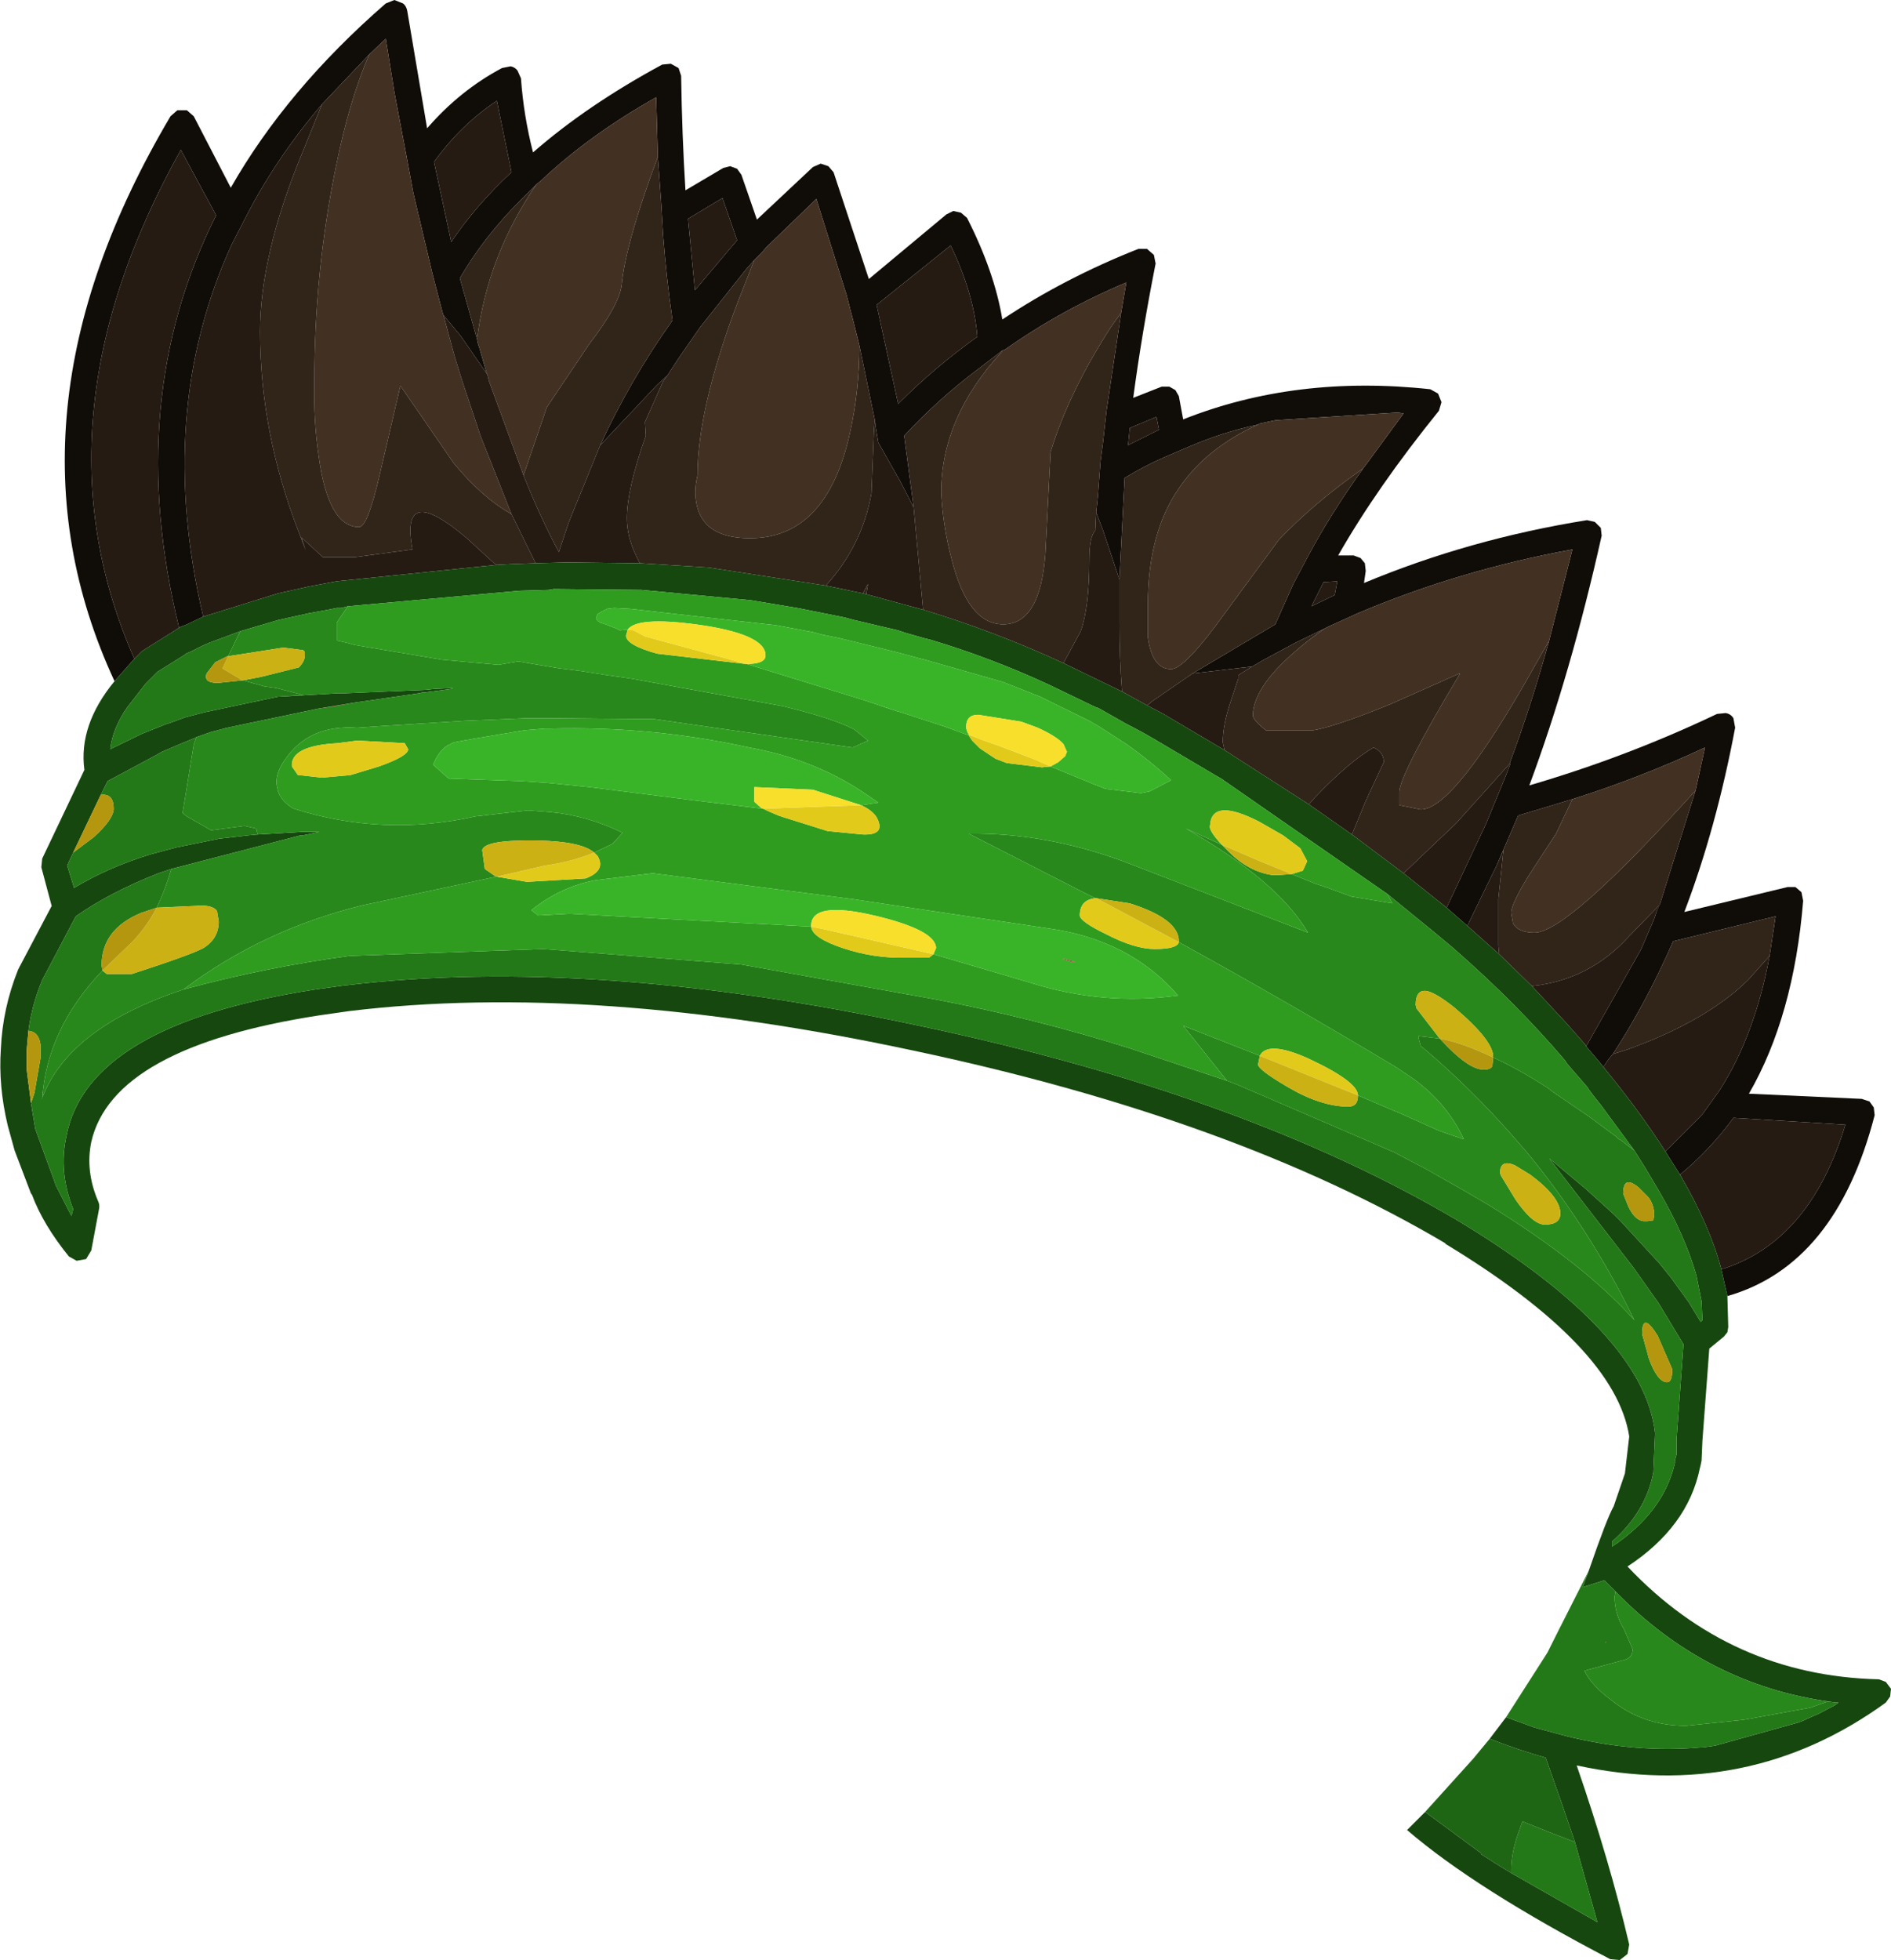 <?xml version="1.0" encoding="UTF-8" standalone="no"?>
<svg xmlns:ffdec="https://www.free-decompiler.com/flash" xmlns:xlink="http://www.w3.org/1999/xlink" ffdec:objectType="shape" height="113.8px" width="109.8px" xmlns="http://www.w3.org/2000/svg">
  <g transform="matrix(1.0, 0.0, 0.0, 1.0, 32.75, 56.9)">
    <path d="M-26.1 -17.35 Q-33.2 -32.65 -22.85 -50.15 L-22.45 -50.5 -21.9 -50.5 -21.5 -50.15 -19.35 -46.0 Q-16.1 -51.7 -10.35 -56.7 L-9.85 -56.9 -9.35 -56.7 Q-9.15 -56.55 -9.1 -56.25 L-7.95 -49.45 Q-6.05 -51.65 -3.6 -52.95 L-3.1 -53.05 Q-2.85 -53.0 -2.7 -52.8 L-2.5 -52.35 Q-2.35 -50.2 -1.8 -48.05 1.35 -50.8 5.7 -53.15 L6.2 -53.2 6.65 -52.95 6.8 -52.5 Q6.85 -49.05 7.05 -45.85 L9.25 -47.15 9.65 -47.25 10.05 -47.1 10.3 -46.75 11.2 -44.15 14.45 -47.2 14.9 -47.4 15.35 -47.25 15.65 -46.9 17.7 -40.7 22.2 -44.45 22.6 -44.65 23.05 -44.55 23.4 -44.25 Q25.0 -41.1 25.45 -38.35 29.05 -40.75 33.35 -42.45 L33.85 -42.45 34.25 -42.1 34.35 -41.6 Q33.55 -37.55 33.05 -33.8 L34.7 -34.45 35.15 -34.45 35.5 -34.25 35.7 -33.9 35.95 -32.55 Q42.5 -35.15 50.3 -34.3 L50.75 -34.05 50.95 -33.55 50.8 -33.05 Q47.2 -28.6 44.95 -24.65 L45.85 -24.65 46.25 -24.5 46.5 -24.2 46.55 -23.75 46.45 -23.05 Q52.55 -25.6 59.4 -26.7 L59.85 -26.6 60.2 -26.25 60.25 -25.8 Q58.45 -17.75 56.05 -11.3 61.7 -12.95 66.95 -15.45 L67.45 -15.5 Q67.75 -15.45 67.9 -15.2 L68.0 -14.65 Q66.9 -8.8 65.05 -3.95 L71.05 -5.4 71.5 -5.4 71.85 -5.1 71.95 -4.6 Q71.4 2.1 68.8 6.6 L75.35 6.9 75.8 7.05 76.05 7.4 76.1 7.85 Q73.85 16.55 67.55 18.35 L67.2 16.8 Q72.35 15.2 74.4 8.4 L67.9 8.0 Q66.55 9.85 64.8 11.3 L63.95 9.95 66.1 7.8 67.1 6.4 Q69.15 3.2 70.0 -1.4 L70.35 -3.7 64.4 -2.25 Q62.85 1.3 60.9 4.3 L60.65 4.6 60.35 5.05 60.2 4.85 59.35 3.85 62.55 -1.8 63.3 -3.55 63.45 -4.0 63.65 -4.45 65.7 -11.0 66.25 -13.5 Q62.5 -11.75 58.55 -10.5 L55.4 -9.55 54.15 -6.65 52.45 -3.15 51.25 -4.2 53.55 -9.1 54.25 -10.8 54.7 -11.9 54.95 -12.55 54.9 -12.55 Q56.15 -15.9 57.2 -19.7 L58.45 -24.6 58.55 -25.0 Q52.0 -23.8 46.1 -21.3 L44.45 -20.55 44.15 -20.4 42.5 -19.6 40.55 -18.55 39.95 -18.2 36.5 -17.8 41.3 -20.65 42.35 -23.0 43.2 -24.6 Q44.5 -27.05 46.4 -29.7 L46.7 -30.1 48.75 -32.9 48.4 -32.95 41.3 -32.5 40.35 -32.3 40.3 -32.25 Q38.2 -31.8 36.25 -30.95 L34.85 -30.35 Q33.7 -29.85 32.55 -29.15 L32.25 -23.25 31.3 -26.1 30.9 -27.15 31.0 -28.1 31.15 -30.1 31.3 -31.25 31.5 -33.05 32.35 -38.75 32.65 -40.5 Q28.85 -38.9 25.6 -36.6 L25.45 -36.55 23.95 -35.4 Q21.7 -33.7 19.75 -31.6 L20.3 -27.45 19.5 -29.0 18.25 -31.2 18.1 -32.1 18.05 -32.5 17.15 -36.85 16.8 -38.25 16.4 -39.8 14.65 -45.35 11.75 -42.55 11.45 -42.2 11.1 -41.85 11.05 -41.8 10.6 -41.3 7.9 -37.9 6.65 -36.1 6.0 -35.1 5.4 -34.55 2.1 -31.05 Q3.85 -34.85 6.3 -38.3 5.95 -40.7 5.75 -43.3 L5.65 -45.0 5.45 -47.8 5.35 -51.25 Q1.45 -49.05 -1.35 -46.4 L-1.6 -46.2 -2.55 -45.25 Q-4.65 -43.15 -6.05 -40.75 L-5.05 -37.2 -5.0 -36.95 -4.9 -36.65 -4.5 -35.25 -4.45 -35.15 -6.0 -37.4 -7.0 -38.6 -7.05 -38.75 -7.65 -41.05 -8.75 -45.7 -9.15 -47.85 -9.85 -51.55 -10.35 -54.65 -11.3 -53.75 -14.05 -50.85 Q-16.7 -47.75 -18.45 -44.35 L-19.3 -42.7 Q-23.75 -32.95 -20.95 -21.1 L-22.0 -20.6 Q-22.2 -20.55 -22.35 -20.45 -25.6 -33.65 -20.2 -44.4 L-22.25 -48.2 Q-31.05 -32.45 -24.95 -18.65 L-26.1 -17.35 M34.4 -32.7 L32.85 -32.05 32.75 -31.05 34.55 -31.95 34.4 -32.7 M22.45 -42.65 L18.15 -39.2 19.4 -33.45 Q21.55 -35.6 24.0 -37.35 23.8 -39.85 22.45 -42.65 M9.2 -45.4 L7.2 -44.2 7.6 -40.05 10.05 -42.95 9.2 -45.4 M44.9 -23.15 L44.1 -23.1 43.4 -21.7 44.75 -22.35 44.9 -23.15 M-3.9 -51.05 Q-6.0 -49.65 -7.55 -47.5 L-6.55 -42.85 Q-5.1 -45.0 -3.05 -46.9 L-3.9 -51.05" fill="#100c08" fill-rule="evenodd" stroke="none"/>
    <path d="M-11.3 -53.75 L-10.35 -54.65 -9.85 -51.55 -9.15 -47.85 -8.75 -45.7 -7.65 -41.05 -7.05 -38.75 -7.0 -38.6 -6.35 -36.2 -5.9 -34.75 -4.85 -31.6 -3.05 -27.05 Q-4.75 -28.0 -6.4 -30.0 L-9.5 -34.5 -10.7 -29.35 Q-11.4 -26.3 -11.9 -26.3 -13.7 -26.3 -14.25 -30.45 -14.55 -32.5 -14.5 -34.65 -14.5 -41.1 -13.25 -47.2 -12.45 -51.15 -11.3 -53.75 M-4.45 -35.15 L-4.5 -35.25 -4.9 -36.65 -5.0 -36.95 -5.05 -37.2 Q-4.45 -42.05 -1.6 -46.2 L-1.35 -46.4 Q1.45 -49.05 5.35 -51.25 L5.45 -47.8 Q3.6 -42.85 3.35 -40.4 3.25 -39.25 1.45 -36.9 L-1.0 -33.25 -2.35 -29.3 -4.35 -34.75 -4.45 -35.15 M11.05 -41.8 L11.1 -41.85 11.45 -42.2 11.75 -42.55 14.65 -45.35 16.4 -39.8 16.8 -38.25 17.15 -36.85 Q17.15 -34.2 16.6 -31.75 15.25 -25.65 10.8 -25.65 8.25 -25.65 7.75 -27.4 7.5 -28.3 7.75 -29.3 7.75 -33.2 10.1 -39.4 L11.05 -41.8 M25.45 -36.55 L25.6 -36.6 Q28.85 -38.9 32.65 -40.5 L32.35 -38.75 31.75 -37.9 Q29.3 -34.1 28.25 -30.65 L27.95 -24.75 Q27.65 -20.65 25.5 -20.65 23.45 -20.65 22.5 -24.45 22.0 -26.35 21.9 -28.3 21.9 -32.65 25.4 -36.45 L25.45 -36.55 M40.3 -32.25 L40.35 -32.3 41.3 -32.5 48.4 -32.95 48.75 -32.9 46.7 -30.1 46.4 -29.7 Q43.6 -27.75 41.5 -25.55 L38.45 -21.4 Q36.05 -18.05 35.25 -18.05 34.15 -18.05 33.9 -19.9 L33.9 -21.8 Q33.9 -25.95 35.7 -28.55 37.3 -30.9 40.3 -32.25 M44.15 -20.4 L44.45 -20.55 46.1 -21.3 Q52.0 -23.8 58.55 -25.0 L58.45 -24.6 57.2 -19.7 56.4 -18.3 Q51.7 -9.9 49.75 -9.9 L48.5 -10.15 48.5 -10.9 Q48.5 -11.9 52.0 -17.75 L52.0 -17.8 47.95 -16.0 Q44.75 -14.7 43.5 -14.5 L40.75 -14.5 Q40.0 -15.1 40.0 -15.35 40.0 -17.45 44.15 -20.4 M58.55 -10.5 Q62.5 -11.75 66.25 -13.5 L65.7 -11.0 Q58.25 -2.75 56.35 -2.75 55.4 -2.75 55.1 -3.3 L55.0 -3.9 Q55.0 -4.45 56.1 -6.2 L57.6 -8.5 58.55 -10.5" fill="#423122" fill-rule="evenodd" stroke="none"/>
    <path d="M-14.05 -50.85 L-11.3 -53.75 Q-12.45 -51.15 -13.25 -47.2 -14.5 -41.1 -14.5 -34.65 -14.55 -32.5 -14.25 -30.45 -13.7 -26.3 -11.9 -26.3 -11.4 -26.3 -10.7 -29.35 L-9.5 -34.5 -6.4 -30.0 Q-4.75 -28.0 -3.05 -27.05 L-1.65 -24.2 -3.0 -24.15 -3.95 -24.1 -5.7 -25.7 Q-9.55 -28.95 -8.8 -25.0 L-12.15 -24.55 -14.0 -24.55 -15.25 -25.7 -15.0 -24.95 -15.4 -26.0 Q-17.65 -31.8 -17.65 -37.65 -17.65 -42.05 -15.25 -47.9 L-14.05 -50.85 M-5.05 -37.2 L-6.05 -40.75 Q-4.65 -43.15 -2.55 -45.25 L-1.6 -46.2 Q-4.45 -42.05 -5.05 -37.2 M5.45 -47.8 L5.65 -45.0 5.75 -43.3 Q5.95 -40.7 6.3 -38.3 3.85 -34.85 2.1 -31.05 L0.55 -27.25 0.25 -26.5 0.15 -26.2 -0.3 -24.85 Q-1.4 -26.9 -2.35 -29.3 L-1.0 -33.25 1.45 -36.9 Q3.25 -39.25 3.35 -40.4 3.6 -42.85 5.45 -47.8 M6.0 -35.1 L6.65 -36.1 7.9 -37.9 10.6 -41.3 11.05 -41.8 10.1 -39.4 Q7.75 -33.2 7.75 -29.3 7.5 -28.3 7.75 -27.4 8.25 -25.65 10.8 -25.65 15.25 -25.65 16.6 -31.75 17.15 -34.2 17.15 -36.85 L18.05 -32.5 18.0 -32.0 17.85 -28.25 Q17.3 -25.2 15.2 -22.9 L8.4 -23.95 4.4 -24.2 4.2 -24.6 Q3.65 -25.75 3.65 -26.8 3.65 -28.5 4.75 -31.6 L4.7 -32.4 5.75 -34.75 6.0 -35.1 M20.3 -27.45 L19.75 -31.6 Q21.7 -33.7 23.95 -35.4 L25.45 -36.55 25.4 -36.45 Q21.9 -32.65 21.9 -28.3 22.0 -26.35 22.5 -24.45 23.45 -20.65 25.5 -20.65 27.65 -20.65 27.95 -24.75 L28.25 -30.65 Q29.3 -34.1 31.75 -37.9 L32.35 -38.75 31.5 -33.05 31.3 -31.25 31.15 -30.1 31.0 -28.1 30.9 -27.15 30.85 -26.1 Q30.5 -25.75 30.5 -24.4 30.5 -21.65 30.0 -20.25 L29.0 -18.4 Q25.0 -20.25 20.85 -21.5 L20.3 -27.45 M32.25 -23.25 L32.55 -29.15 Q33.7 -29.85 34.85 -30.35 L36.25 -30.95 Q38.2 -31.8 40.3 -32.25 37.3 -30.9 35.7 -28.55 33.9 -25.95 33.9 -21.8 L33.9 -19.9 Q34.15 -18.05 35.25 -18.05 36.05 -18.05 38.45 -21.4 L41.5 -25.55 Q43.6 -27.75 46.4 -29.7 44.5 -27.05 43.2 -24.6 L42.35 -23.0 41.3 -20.65 36.5 -17.8 34.1 -16.15 34.0 -16.05 33.85 -15.95 32.4 -16.75 Q32.25 -18.7 32.25 -20.75 L32.25 -23.25 M39.95 -18.2 L40.55 -18.55 42.5 -19.6 44.15 -20.4 Q40.0 -17.45 40.0 -15.35 40.0 -15.1 40.75 -14.5 L43.5 -14.5 Q44.75 -14.7 47.95 -16.0 L52.0 -17.8 52.0 -17.75 Q48.5 -11.9 48.5 -10.9 L48.5 -10.15 49.75 -9.9 Q51.7 -9.9 56.4 -18.3 L57.2 -19.7 Q56.15 -15.9 54.9 -12.55 L51.8 -9.1 48.75 -6.2 45.75 -8.45 46.55 -10.4 47.6 -12.65 Q47.6 -13.25 47.0 -13.5 45.55 -12.65 43.6 -10.6 L43.25 -10.2 38.35 -13.35 38.25 -13.8 Q38.25 -14.8 38.7 -16.15 L39.15 -17.5 39.15 -17.7 38.75 -17.45 39.95 -18.2 M54.15 -6.65 L55.4 -9.55 58.55 -10.5 57.6 -8.5 56.1 -6.2 Q55.0 -4.45 55.0 -3.9 L55.1 -3.3 Q55.4 -2.75 56.35 -2.75 58.25 -2.75 65.7 -11.0 L63.65 -4.45 63.45 -4.0 63.65 -4.4 61.85 -2.55 Q59.55 0.0 56.2 0.35 L54.3 -1.5 54.25 -2.0 54.25 -4.7 54.55 -7.55 54.15 -6.65 M60.9 4.3 Q62.85 1.3 64.4 -2.25 L70.35 -3.7 70.0 -1.4 68.75 0.0 Q66.3 2.4 61.7 4.05 L60.9 4.3 M17.35 -22.45 L17.65 -23.0 17.55 -22.4 17.35 -22.45" fill="#312419" fill-rule="evenodd" stroke="none"/>
    <path d="M-24.95 -18.65 Q-31.05 -32.45 -22.25 -48.2 L-20.2 -44.4 Q-25.6 -33.65 -22.35 -20.45 L-24.5 -19.1 -24.55 -19.05 -24.95 -18.65 M-20.95 -21.1 Q-23.75 -32.95 -19.3 -42.7 L-18.45 -44.35 Q-16.7 -47.75 -14.05 -50.85 L-15.25 -47.9 Q-17.65 -42.05 -17.65 -37.65 -17.65 -31.8 -15.4 -26.0 L-15.0 -24.95 -15.25 -25.7 -14.0 -24.55 -12.15 -24.55 -8.8 -25.0 Q-9.55 -28.95 -5.7 -25.7 L-3.95 -24.1 -13.2 -23.15 -14.8 -22.85 -16.6 -22.45 -20.95 -21.1 M-7.0 -38.6 L-6.0 -37.4 -4.45 -35.15 -4.35 -34.75 -2.35 -29.3 Q-1.4 -26.9 -0.3 -24.85 L0.15 -26.2 0.25 -26.5 0.55 -27.25 2.1 -31.05 5.4 -34.55 6.0 -35.1 5.75 -34.75 4.7 -32.4 4.75 -31.6 Q3.65 -28.5 3.65 -26.8 3.65 -25.75 4.2 -24.6 L4.4 -24.2 0.15 -24.25 -1.65 -24.2 -3.05 -27.05 -4.85 -31.6 -5.9 -34.75 -6.35 -36.2 -7.0 -38.6 M18.05 -32.5 L18.1 -32.1 18.25 -31.2 19.5 -29.0 20.3 -27.45 20.85 -21.5 17.55 -22.4 17.65 -23.0 17.35 -22.45 15.2 -22.9 Q17.3 -25.2 17.85 -28.25 L18.0 -32.0 18.05 -32.5 M30.9 -27.15 L31.3 -26.1 32.25 -23.25 32.25 -20.75 Q32.25 -18.7 32.4 -16.75 L29.0 -18.4 30.0 -20.25 Q30.5 -21.65 30.5 -24.4 30.5 -25.75 30.85 -26.1 L30.9 -27.15 M36.5 -17.8 L39.95 -18.2 38.75 -17.45 39.15 -17.7 39.15 -17.5 38.7 -16.15 Q38.25 -14.8 38.25 -13.8 L38.35 -13.35 34.8 -15.45 33.85 -15.95 34.0 -16.05 34.1 -16.15 36.5 -17.8 M54.9 -12.55 L54.95 -12.55 54.7 -11.9 54.25 -10.8 53.55 -9.1 51.25 -4.2 48.75 -6.2 51.8 -9.1 54.9 -12.55 M52.45 -3.15 L54.15 -6.65 54.55 -7.55 54.25 -4.7 54.25 -2.0 54.3 -1.5 52.45 -3.15 M63.45 -4.0 L63.3 -3.55 62.55 -1.8 59.35 3.85 59.3 3.75 58.2 2.5 56.2 0.35 Q59.55 0.0 61.85 -2.55 L63.65 -4.4 63.45 -4.0 M60.35 5.05 L60.65 4.6 60.9 4.3 61.7 4.05 Q66.3 2.4 68.75 0.0 L70.0 -1.4 Q69.15 3.2 67.1 6.4 L66.1 7.8 63.95 9.95 Q62.45 7.6 60.35 5.05 M64.8 11.3 Q66.55 9.85 67.9 8.0 L74.4 8.4 Q72.35 15.2 67.2 16.8 66.55 14.3 64.8 11.3 M22.45 -42.65 Q23.8 -39.85 24.0 -37.35 21.55 -35.6 19.4 -33.45 L18.15 -39.2 22.45 -42.65 M34.4 -32.7 L34.55 -31.95 32.75 -31.05 32.85 -32.05 34.4 -32.7 M9.2 -45.4 L10.05 -42.95 7.6 -40.05 7.2 -44.2 9.2 -45.4 M44.9 -23.15 L44.75 -22.35 43.4 -21.7 44.1 -23.1 44.9 -23.15 M43.25 -10.2 L43.6 -10.6 Q45.55 -12.65 47.0 -13.5 47.6 -13.25 47.6 -12.65 L46.55 -10.4 45.75 -8.45 43.25 -10.2 M-3.9 -51.05 L-3.05 -46.9 Q-5.1 -45.0 -6.55 -42.85 L-7.55 -47.5 Q-6.0 -49.65 -3.9 -51.05" fill="#251b13" fill-rule="evenodd" stroke="none"/>
    <path d="M-26.1 -17.35 L-24.95 -18.65 -24.55 -19.05 -24.5 -19.1 -22.35 -20.45 Q-22.2 -20.55 -22.0 -20.6 L-20.95 -21.1 -16.6 -22.45 -14.8 -22.85 -13.2 -23.15 -3.95 -24.1 -3.0 -24.15 -1.65 -24.2 0.15 -24.25 4.4 -24.2 8.4 -23.95 15.2 -22.9 17.35 -22.45 17.55 -22.4 20.85 -21.5 Q25.0 -20.25 29.0 -18.4 L32.4 -16.75 33.85 -15.95 34.8 -15.45 38.35 -13.35 43.25 -10.2 45.75 -8.45 48.75 -6.2 51.25 -4.2 52.45 -3.15 54.3 -1.5 56.2 0.35 58.2 2.5 59.3 3.75 59.35 3.85 60.2 4.85 60.35 5.05 Q62.45 7.6 63.95 9.95 L64.8 11.3 Q66.55 14.3 67.2 16.8 L67.55 18.35 67.6 20.15 67.55 20.45 67.35 20.7 66.5 21.4 66.1 26.75 66.05 27.9 66.0 28.15 65.95 28.35 Q65.25 31.75 61.75 34.05 67.75 40.4 76.35 40.6 L76.75 40.75 77.05 41.15 77.0 41.6 76.75 41.95 Q68.75 47.75 58.8 45.6 60.7 51.1 61.85 56.0 L61.75 56.55 61.3 56.9 60.75 56.85 Q52.9 52.75 48.95 49.35 L50.0 48.3 53.25 50.7 53.25 50.75 54.1 51.3 55.0 51.85 60.0 54.7 58.7 50.05 57.95 47.85 57.0 45.15 Q55.4 44.7 53.75 44.05 L54.7 42.8 56.35 43.4 58.2 43.9 Q62.25 44.9 66.05 44.55 L66.15 44.55 66.85 44.45 71.7 43.1 71.95 43.0 72.5 42.75 72.85 42.6 73.8 42.1 74.0 41.95 73.85 41.95 73.5 41.9 Q66.3 40.9 61.05 35.5 L60.4 34.85 59.15 35.25 59.5 34.3 Q60.55 31.25 60.95 30.55 L61.6 28.65 61.85 26.5 Q61.05 21.3 51.15 15.3 L51.2 15.3 Q38.95 8.05 20.3 4.1 1.65 0.1 -12.45 1.8 L-14.2 2.05 Q-26.2 3.9 -27.45 9.4 -27.8 11.1 -27.05 12.85 -26.95 13.05 -27.0 13.3 L-27.45 15.7 -27.75 16.2 -28.3 16.3 -28.75 16.05 Q-30.25 14.2 -30.9 12.45 L-30.95 12.4 -31.9 9.9 -32.3 8.45 Q-32.85 6.15 -32.7 4.0 -32.6 1.65 -31.7 -0.6 L-31.65 -0.7 -29.75 -4.3 -30.35 -6.55 -30.3 -7.05 -27.85 -12.2 Q-28.2 -14.8 -26.1 -17.35 M47.8 -5.0 L38.15 -11.7 37.8 -11.9 34.25 -14.0 33.55 -14.4 32.6 -14.9 31.1 -15.75 31.0 -15.8 30.85 -15.85 28.15 -17.15 Q24.8 -18.7 21.3 -19.75 L20.9 -19.85 19.85 -20.15 19.4 -20.3 16.85 -20.9 16.3 -21.05 13.55 -21.6 10.85 -22.05 4.5 -22.65 -0.6 -22.7 -0.9 -22.65 -2.6 -22.6 -12.55 -21.7 -12.95 -21.6 -13.2 -21.6 -13.7 -21.5 -14.8 -21.3 -16.6 -20.9 -18.8 -20.25 -20.55 -19.6 Q-21.05 -19.4 -21.5 -19.15 L-21.95 -18.95 -22.0 -18.9 -23.6 -17.9 -24.3 -17.2 -25.35 -15.85 Q-26.2 -14.65 -26.35 -13.4 L-24.5 -14.3 -23.0 -14.9 -22.95 -14.9 -22.0 -15.25 -20.85 -15.55 -16.6 -16.45 -16.55 -16.45 -13.1 -16.65 -12.7 -16.65 -8.0 -16.85 -7.55 -16.9 -6.55 -16.95 -6.45 -16.95 -6.55 -16.9 -8.05 -16.7 -8.2 -16.7 -8.4 -16.65 -12.2 -16.1 -14.3 -15.75 -19.55 -14.65 -20.5 -14.4 -21.35 -14.1 -21.45 -14.05 -22.3 -13.7 -23.35 -13.25 -23.7 -13.05 -26.5 -11.55 -26.9 -10.75 -28.5 -7.4 -28.85 -6.65 -28.45 -5.35 Q-26.45 -6.55 -24.0 -7.3 L-22.5 -7.7 -20.05 -8.2 -18.35 -8.4 -17.8 -8.45 -15.25 -8.6 -15.0 -8.6 -14.2 -8.6 -15.15 -8.4 -15.3 -8.4 -22.8 -6.45 -23.55 -6.2 Q-26.35 -5.1 -28.35 -3.7 L-30.3 0.0 Q-30.9 1.45 -31.1 2.95 L-31.2 4.05 -31.2 4.1 -31.2 5.2 -30.95 7.15 -30.7 8.65 -29.55 11.8 -29.55 11.85 -28.6 13.7 -28.5 13.3 Q-29.35 11.15 -28.9 9.1 -27.7 2.6 -14.45 0.55 L-12.65 0.3 -12.6 0.3 Q1.65 -1.4 20.6 2.65 39.55 6.65 51.95 14.0 62.7 20.5 63.35 26.3 L63.35 26.35 63.25 28.6 Q62.8 30.9 60.85 32.6 L60.85 32.9 Q63.85 30.9 64.5 28.05 L64.5 28.0 64.5 27.9 64.6 27.55 64.6 26.7 64.6 26.65 65.0 21.15 63.55 18.75 62.1 16.7 57.2 10.35 59.35 12.15 60.95 13.6 61.35 14.0 63.6 16.45 64.25 17.25 65.3 18.7 66.0 19.85 66.1 19.75 66.05 18.65 65.75 17.15 Q65.1 14.85 63.55 12.2 L62.75 10.85 62.15 9.9 60.2 7.25 59.8 6.75 59.5 6.35 59.45 6.25 58.45 5.1 58.2 4.8 58.15 4.7 Q55.35 1.4 51.75 -1.75 L51.7 -1.8 50.5 -2.8 47.8 -5.0" fill="#16470f" fill-rule="evenodd" stroke="none"/>
    <path d="M54.7 42.8 L57.1 39.05 57.75 37.75 59.5 34.3 59.15 35.25 60.4 34.85 61.05 35.5 61.0 35.8 Q61.0 36.8 61.55 37.7 L62.05 38.85 Q62.05 39.3 61.65 39.45 L59.25 40.1 Q59.65 40.95 60.8 41.8 62.65 43.3 65.15 43.3 L68.5 42.95 72.35 42.25 73.35 41.9 73.5 41.9 73.85 41.95 74.0 41.95 73.8 42.1 72.85 42.6 72.5 42.75 71.95 43.0 71.7 43.1 66.85 44.45 66.15 44.55 66.05 44.55 Q62.25 44.9 58.2 43.9 L56.35 43.4 54.7 42.8 M62.15 9.9 L62.75 10.85 63.55 12.2 Q65.1 14.85 65.75 17.15 L66.05 18.65 66.1 19.75 66.0 19.85 65.3 18.7 64.25 17.25 63.6 16.45 61.35 14.0 60.95 13.6 59.35 12.15 57.2 10.35 62.1 16.7 63.55 18.75 65.0 21.15 64.6 26.65 64.6 26.7 64.6 27.55 64.5 27.9 64.5 28.0 64.5 28.05 Q63.85 30.9 60.85 32.9 L60.85 32.6 Q62.8 30.9 63.25 28.6 L63.35 26.35 63.35 26.3 Q62.7 20.5 51.95 14.0 39.55 6.65 20.6 2.65 1.65 -1.4 -12.6 0.3 L-12.65 0.3 -14.45 0.55 Q-27.7 2.6 -28.9 9.1 -29.35 11.15 -28.5 13.3 L-28.6 13.7 -29.55 11.85 -29.55 11.8 -30.7 8.65 -30.95 7.15 -30.75 6.55 -30.4 4.55 -30.4 3.75 Q-30.5 3.0 -31.1 2.95 -30.9 1.45 -30.3 0.0 L-28.35 -3.7 Q-26.35 -5.1 -23.55 -6.2 L-22.8 -6.45 Q-23.15 -5.25 -23.65 -4.2 L-24.55 -3.9 Q-26.85 -2.95 -26.85 -0.85 L-26.8 -0.55 Q-30.05 2.85 -30.3 6.95 L-30.3 6.85 Q-28.75 2.75 -22.1 0.55 -17.3 -0.75 -12.45 -1.4 L-1.2 -1.8 10.3 -0.9 21.7 1.15 Q27.4 2.25 32.8 3.95 L38.5 5.85 39.15 6.1 48.2 10.0 50.1 11.0 52.3 12.25 53.75 13.1 Q59.25 16.5 62.15 19.75 L61.55 18.55 Q59.15 13.95 55.95 10.05 L54.95 8.9 Q52.6 6.25 49.9 3.95 L49.75 3.85 49.65 3.5 49.6 3.25 50.85 3.4 50.9 3.45 Q52.5 5.2 53.4 5.2 53.8 5.2 53.9 5.0 L53.95 4.5 Q55.4 5.15 57.1 6.25 L57.35 6.45 59.55 7.95 61.1 9.1 61.25 9.25 61.3 9.25 62.15 9.9 M-17.8 -8.45 L-18.35 -8.4 -20.05 -8.2 -22.5 -7.7 -24.0 -7.3 Q-26.45 -6.55 -28.45 -5.35 L-28.85 -6.65 -28.5 -7.4 -27.3 -8.3 Q-26.15 -9.35 -26.15 -9.95 -26.15 -10.85 -26.9 -10.75 L-26.5 -11.55 -23.7 -13.05 -23.35 -13.25 -22.3 -13.7 -21.45 -14.05 -21.35 -14.1 -21.5 -13.65 -21.65 -12.75 -22.0 -10.6 -22.15 -9.7 -21.9 -9.5 -20.5 -8.7 -20.45 -8.7 -18.55 -8.95 -17.9 -8.8 -17.85 -8.7 -17.8 -8.5 -17.8 -8.45 M-16.55 -16.45 L-16.6 -16.45 -20.85 -15.55 -22.0 -15.25 -22.95 -14.9 -23.0 -14.9 -24.5 -14.3 -26.35 -13.4 Q-26.2 -14.65 -25.35 -15.85 L-24.3 -17.2 -23.6 -17.9 -22.0 -18.9 -21.95 -18.95 -21.5 -19.15 Q-21.05 -19.4 -20.55 -19.6 L-18.8 -20.25 -19.5 -18.8 -19.55 -18.8 -20.25 -18.45 -20.75 -17.8 Q-20.95 -17.25 -20.1 -17.25 L-18.65 -17.4 -17.4 -17.05 -16.7 -16.95 -15.15 -16.55 -16.55 -16.45 M64.35 22.6 L63.5 20.65 Q62.6 19.2 62.6 20.55 L63.0 22.0 Q63.5 23.35 64.05 23.35 64.35 23.35 64.35 22.6 M63.3 13.65 Q63.3 13.05 62.95 12.6 L62.4 12.05 Q61.5 11.3 61.5 12.4 L61.8 13.15 Q62.2 14.0 62.75 14.0 L62.9 14.0 63.25 13.95 63.3 13.65 M60.5 38.45 L60.5 38.4 60.45 38.5 60.5 38.45 M58.7 50.05 L60.0 54.7 55.0 51.85 55.0 51.65 Q55.0 50.7 55.4 49.55 L55.65 48.85 57.4 49.55 58.7 50.05" fill="#237917" fill-rule="evenodd" stroke="none"/>
    <path d="M60.5 38.45 L60.45 38.5 60.5 38.4 60.5 38.45" fill="#791d1a" fill-rule="evenodd" stroke="none"/>
    <path d="M50.0 48.3 L52.8 45.2 53.75 44.05 Q55.4 44.7 57.0 45.15 L57.95 47.85 58.7 50.05 57.4 49.55 55.65 48.85 55.4 49.55 Q55.0 50.7 55.0 51.65 L55.0 51.85 54.1 51.3 53.25 50.75 53.25 50.7 50.0 48.3" fill="#1e6614" fill-rule="evenodd" stroke="none"/>
    <path d="M47.8 -5.0 L50.5 -2.8 51.7 -1.8 51.75 -1.75 Q55.35 1.4 58.15 4.7 L58.2 4.8 58.45 5.1 59.45 6.25 59.5 6.35 59.8 6.75 60.2 7.25 62.15 9.9 61.3 9.25 61.25 9.25 61.1 9.1 59.55 7.95 57.35 6.45 57.1 6.25 Q55.4 5.15 53.95 4.5 L53.95 4.45 Q53.95 3.5 51.7 1.6 50.7 0.8 50.15 0.65 49.45 0.5 49.45 1.45 L49.5 1.65 50.85 3.4 49.6 3.25 49.65 3.5 49.75 3.85 49.9 3.95 Q52.6 6.25 54.95 8.9 L55.95 10.05 Q59.15 13.95 61.55 18.55 L62.15 19.75 Q59.25 16.5 53.75 13.1 L52.3 12.25 50.1 11.0 48.2 10.0 39.15 6.1 38.5 5.85 35.95 2.65 40.4 4.4 40.3 4.9 Q40.3 5.2 42.0 6.2 43.95 7.35 45.55 7.35 46.1 7.35 46.1 6.7 L48.8 7.85 50.8 8.75 52.25 9.25 Q51.2 7.0 49.05 5.55 L48.3 5.05 Q42.05 1.3 35.7 -2.2 L35.7 -2.25 Q35.7 -3.55 32.85 -4.45 L30.9 -4.75 30.85 -4.75 29.95 -5.2 23.5 -8.5 Q27.95 -8.55 32.45 -6.9 L43.2 -2.75 Q41.45 -5.75 36.1 -8.8 L38.2 -7.85 38.6 -7.45 Q39.75 -6.3 41.1 -6.1 L41.55 -6.1 42.25 -6.15 43.6 -5.6 44.35 -5.35 45.7 -4.85 48.1 -4.45 47.8 -5.0 M-22.8 -6.45 L-15.3 -8.4 -15.15 -8.4 -14.2 -8.6 -15.0 -8.6 -15.25 -8.6 -17.8 -8.45 -17.8 -8.5 -17.85 -8.7 -17.9 -8.8 -18.55 -8.95 -20.45 -8.7 -20.5 -8.7 -21.9 -9.5 -22.15 -9.7 -22.0 -10.6 -21.65 -12.75 -21.5 -13.65 -21.35 -14.1 -20.5 -14.4 -19.55 -14.65 -14.3 -15.75 -13.3 -15.9 -12.2 -16.1 -8.4 -16.65 -8.2 -16.7 -8.05 -16.7 -6.55 -16.9 -6.45 -16.95 -6.55 -16.95 -7.55 -16.9 -8.0 -16.85 -12.7 -16.65 -13.1 -16.65 -16.55 -16.45 -15.15 -16.55 -16.7 -16.95 -17.4 -17.05 -18.65 -17.4 -17.6 -17.6 -15.4 -18.15 Q-15.05 -18.5 -15.05 -18.85 L-15.05 -19.05 -15.15 -19.15 -16.3 -19.3 -19.5 -18.8 -18.8 -20.25 -16.6 -20.9 -14.8 -21.3 -13.7 -21.5 -13.2 -21.6 -12.95 -21.6 -12.55 -21.7 -13.2 -20.75 -13.2 -19.7 -13.15 -19.7 -12.5 -19.55 -12.15 -19.45 -7.1 -18.6 -3.8 -18.3 -2.65 -18.5 -1.8 -18.35 -0.3 -18.1 0.9 -17.95 2.5 -17.7 3.9 -17.5 12.7 -15.9 Q15.6 -15.2 16.85 -14.55 L17.65 -13.9 16.75 -13.5 5.25 -15.15 -0.7 -15.2 -2.2 -15.2 -5.8 -15.05 -10.55 -14.75 -12.0 -14.65 Q-14.8 -14.85 -16.2 -12.8 -16.85 -11.9 -16.65 -11.15 -16.55 -10.5 -15.8 -10.0 L-15.7 -9.95 Q-10.5 -8.3 -5.15 -9.5 L-2.1 -9.85 -0.8 -9.75 Q1.35 -9.55 3.4 -8.55 L2.9 -8.0 2.8 -7.9 1.75 -7.4 Q1.0 -8.05 -1.55 -8.1 -4.6 -8.15 -4.75 -7.55 L-4.6 -6.45 -3.95 -6.0 -11.65 -4.35 Q-17.45 -2.95 -22.1 0.55 -28.75 2.75 -30.3 6.85 L-30.3 6.95 Q-30.05 2.85 -26.8 -0.55 L-26.55 -0.35 -25.1 -0.35 Q-21.7 -1.45 -20.95 -1.85 -20.05 -2.4 -20.05 -3.4 L-20.15 -4.0 Q-20.4 -4.4 -21.45 -4.3 L-23.65 -4.2 Q-23.15 -5.25 -22.8 -6.45 M57.85 13.55 Q57.85 12.6 56.1 11.3 L55.2 10.75 Q54.35 10.4 54.35 11.2 L54.4 11.35 55.25 12.75 Q56.25 14.2 56.95 14.2 57.85 14.2 57.85 13.55 M61.05 35.5 Q66.3 40.9 73.5 41.9 L73.35 41.9 72.35 42.25 68.5 42.95 65.15 43.3 Q62.65 43.3 60.8 41.8 59.65 40.95 59.25 40.1 L61.65 39.45 Q62.05 39.3 62.05 38.85 L61.55 37.7 Q61.0 36.8 61.0 35.8 L61.05 35.5" fill="#28881b" fill-rule="evenodd" stroke="none"/>
    <path d="M28.25 -12.4 L30.8 -11.35 31.45 -11.1 33.5 -10.85 34.0 -10.95 35.25 -11.6 Q34.0 -12.75 32.65 -13.7 L31.1 -14.7 30.5 -15.05 27.65 -16.45 25.5 -17.3 20.95 -18.6 20.55 -18.7 19.45 -19.0 16.0 -19.85 15.0 -20.05 14.45 -20.2 12.3 -20.6 3.85 -21.55 2.9 -21.6 2.5 -21.55 2.2 -21.4 1.95 -21.25 1.85 -21.0 1.95 -20.85 2.1 -20.75 2.55 -20.6 3.05 -20.4 3.25 -20.3 3.7 -20.35 3.6 -20.0 Q3.6 -19.45 5.4 -18.95 L10.55 -18.35 10.6 -18.35 17.25 -16.3 19.35 -15.6 19.55 -15.55 19.85 -15.45 22.15 -14.7 23.5 -14.2 23.7 -13.9 24.15 -13.45 25.05 -12.85 25.7 -12.6 27.75 -12.35 28.25 -12.4 M-12.55 -21.7 L-2.6 -22.6 -0.9 -22.65 -0.6 -22.7 4.5 -22.65 10.85 -22.05 13.55 -21.6 16.3 -21.05 16.85 -20.9 19.4 -20.3 19.85 -20.15 20.9 -19.85 21.3 -19.75 Q24.8 -18.7 28.15 -17.15 L30.85 -15.85 31.0 -15.8 31.1 -15.75 32.6 -14.9 33.55 -14.4 34.25 -14.0 37.8 -11.9 38.15 -11.7 47.8 -5.0 48.1 -4.45 45.7 -4.85 44.35 -5.35 43.6 -5.6 42.25 -6.15 42.9 -6.35 43.15 -6.9 42.75 -7.65 41.75 -8.4 40.35 -9.2 40.25 -9.25 Q37.85 -10.45 37.55 -9.25 L37.5 -8.9 Q37.5 -8.6 38.2 -7.85 L36.1 -8.8 Q41.45 -5.75 43.2 -2.75 L32.45 -6.9 Q27.95 -8.55 23.5 -8.5 L29.95 -5.2 30.85 -4.75 Q29.95 -4.65 29.95 -3.75 29.95 -3.4 31.5 -2.65 33.15 -1.8 34.3 -1.8 35.6 -1.8 35.7 -2.2 42.05 1.3 48.3 5.05 L49.05 5.55 Q51.2 7.0 52.25 9.25 L50.8 8.75 48.8 7.85 46.1 6.7 Q46.1 5.9 43.2 4.55 40.85 3.5 40.4 4.4 L35.95 2.65 38.5 5.85 32.8 3.95 Q27.4 2.25 21.7 1.15 L10.3 -0.9 -1.2 -1.8 -12.45 -1.4 Q-17.3 -0.75 -22.1 0.55 -17.45 -2.95 -11.65 -4.35 L-3.95 -6.0 -3.9 -6.0 -2.15 -5.7 1.25 -5.9 Q2.45 -6.35 1.95 -7.2 L1.75 -7.4 2.8 -7.9 2.9 -8.0 3.4 -8.55 Q1.35 -9.55 -0.8 -9.75 L-2.1 -9.85 -5.15 -9.5 Q-10.5 -8.3 -15.7 -9.95 L-15.8 -10.0 Q-16.55 -10.5 -16.65 -11.15 -16.85 -11.9 -16.2 -12.8 -14.8 -14.85 -12.0 -14.65 L-10.55 -14.75 -5.8 -15.05 -2.2 -15.2 -0.7 -15.2 5.25 -15.15 16.75 -13.5 17.65 -13.9 16.85 -14.55 Q15.6 -15.2 12.7 -15.9 L3.9 -17.5 2.5 -17.7 0.9 -17.95 -0.3 -18.1 -1.8 -18.35 -2.65 -18.5 -3.8 -18.3 -7.1 -18.6 -12.15 -19.45 -12.5 -19.55 -13.15 -19.7 -13.2 -19.7 -13.2 -20.75 -12.55 -21.7 M17.25 -10.15 L18.25 -10.3 17.3 -10.95 Q14.4 -12.85 10.75 -13.5 5.1 -14.75 -0.8 -14.6 L-1.1 -14.6 -2.3 -14.5 -5.3 -14.0 -6.4 -13.8 -6.8 -13.6 Q-7.3 -13.25 -7.6 -12.5 L-6.7 -11.7 -5.35 -11.65 -2.5 -11.55 -1.0 -11.45 1.5 -11.2 7.4 -10.45 11.5 -9.95 11.55 -9.95 Q11.85 -9.8 12.45 -9.55 L12.75 -9.45 15.3 -8.65 17.35 -8.45 Q18.65 -8.4 18.2 -9.35 L18.15 -9.45 Q17.9 -9.85 17.25 -10.15 M21.45 -1.5 L27.05 0.15 Q31.3 1.5 35.65 0.9 32.85 -2.35 28.1 -3.0 L16.75 -4.7 5.15 -6.2 1.85 -5.8 Q-0.25 -5.4 -1.9 -4.05 L-1.5 -3.75 0.3 -3.85 14.35 -3.1 Q14.4 -2.45 16.2 -1.85 18.0 -1.25 19.85 -1.3 L21.2 -1.3 21.45 -1.5 M-9.05 -13.4 L-9.25 -13.75 -12.0 -13.9 -13.15 -13.75 Q-15.9 -13.6 -15.8 -12.4 L-15.45 -11.9 -15.4 -11.9 -14.05 -11.75 -12.4 -11.9 -10.75 -12.4 Q-9.05 -13.0 -9.05 -13.4" fill="#2f9c20" fill-rule="evenodd" stroke="none"/>
    <path d="M28.25 -12.4 L27.75 -12.35 25.7 -12.6 25.05 -12.85 24.15 -13.45 23.7 -13.9 23.5 -14.2 23.5 -14.25 24.25 -13.95 25.25 -13.6 27.35 -12.8 28.25 -12.4 M10.6 -18.35 L10.55 -18.35 5.4 -18.95 Q3.6 -19.45 3.6 -20.0 L3.7 -20.35 4.05 -20.3 4.7 -19.95 10.6 -18.35 M1.75 -7.4 L1.95 -7.2 Q2.45 -6.35 1.25 -5.9 L-2.15 -5.7 -3.9 -6.0 -1.1 -6.65 Q0.4 -6.85 1.75 -7.4 M40.4 4.4 Q40.85 3.5 43.2 4.55 46.1 5.9 46.1 6.7 L40.4 4.4 M35.7 -2.2 Q35.6 -1.8 34.3 -1.8 33.15 -1.8 31.5 -2.65 29.95 -3.4 29.95 -3.75 29.95 -4.65 30.85 -4.75 L30.9 -4.75 31.85 -4.25 35.7 -2.2 M38.2 -7.85 Q37.5 -8.6 37.5 -8.9 L37.55 -9.25 Q37.85 -10.45 40.25 -9.25 L40.35 -9.2 41.75 -8.4 42.75 -7.65 43.15 -6.9 42.9 -6.35 42.25 -6.15 40.4 -6.9 38.2 -7.85 M17.25 -10.15 Q17.9 -9.85 18.15 -9.45 L18.2 -9.35 Q18.65 -8.4 17.35 -8.45 L15.3 -8.65 12.75 -9.45 12.45 -9.55 Q11.85 -9.8 11.55 -9.95 L17.25 -10.15 M21.45 -1.5 L21.2 -1.3 19.85 -1.3 Q18.0 -1.25 16.2 -1.85 14.4 -2.45 14.35 -3.1 L15.1 -2.95 21.45 -1.5 M-9.05 -13.4 Q-9.05 -13.0 -10.75 -12.4 L-12.4 -11.9 -14.05 -11.75 -15.4 -11.9 -15.45 -11.9 -15.8 -12.4 Q-15.9 -13.6 -13.15 -13.75 L-12.0 -13.9 -9.25 -13.75 -9.05 -13.4" fill="#e2ca1b" fill-rule="evenodd" stroke="none"/>
    <path d="M3.7 -20.35 L3.25 -20.3 3.05 -20.4 2.55 -20.6 2.1 -20.75 1.95 -20.85 1.85 -21.0 1.95 -21.25 2.2 -21.4 2.5 -21.55 2.9 -21.6 3.85 -21.55 12.3 -20.6 14.45 -20.2 15.0 -20.05 16.0 -19.85 19.45 -19.0 20.55 -18.7 20.95 -18.6 25.5 -17.3 27.65 -16.45 30.5 -15.05 31.1 -14.7 32.65 -13.7 Q34.0 -12.75 35.25 -11.6 L34.0 -10.95 33.5 -10.85 31.45 -11.1 30.8 -11.35 28.25 -12.4 28.7 -12.65 29.1 -13.0 29.2 -13.25 29.0 -13.7 Q28.6 -14.15 27.5 -14.65 L26.55 -15.0 24.05 -15.4 Q23.35 -15.4 23.35 -14.7 23.35 -14.5 23.5 -14.25 L23.5 -14.2 22.15 -14.7 19.85 -15.45 19.55 -15.55 19.35 -15.6 17.25 -16.3 10.6 -18.35 Q11.7 -18.35 11.7 -18.85 11.7 -20.1 7.65 -20.65 4.25 -21.1 3.7 -20.35 M11.5 -9.95 L7.4 -10.45 1.5 -11.2 -1.0 -11.45 -2.5 -11.55 -5.35 -11.65 -6.7 -11.7 -7.6 -12.5 Q-7.3 -13.25 -6.8 -13.6 L-6.4 -13.8 -5.3 -14.0 -2.3 -14.5 -1.1 -14.6 -0.8 -14.6 Q5.1 -14.75 10.75 -13.5 14.4 -12.85 17.3 -10.95 L18.25 -10.3 17.25 -10.15 14.6 -11.0 14.45 -11.05 11.05 -11.2 11.05 -11.05 11.05 -10.35 11.5 -9.95 M14.35 -3.1 L0.3 -3.85 -1.5 -3.75 -1.9 -4.05 Q-0.25 -5.4 1.85 -5.8 L5.15 -6.2 16.75 -4.7 28.1 -3.0 Q32.85 -2.35 35.65 0.9 31.3 1.5 27.05 0.15 L21.45 -1.5 21.6 -1.85 Q21.6 -2.9 18.0 -3.75 14.35 -4.6 14.35 -3.15 L14.35 -3.1 M29.0 -1.2 L29.5 -1.05 29.7 -1.05 28.95 -1.25 29.0 -1.2" fill="#39b428" fill-rule="evenodd" stroke="none"/>
    <path d="M3.7 -20.35 Q4.25 -21.1 7.65 -20.65 11.7 -20.1 11.7 -18.85 11.7 -18.35 10.6 -18.35 L4.7 -19.95 4.05 -20.3 3.7 -20.35 M11.55 -9.95 L11.5 -9.95 11.05 -10.35 11.05 -11.05 11.05 -11.2 14.45 -11.05 14.6 -11.0 17.25 -10.15 11.55 -9.95 M14.35 -3.1 L14.35 -3.15 Q14.35 -4.6 18.0 -3.75 21.6 -2.9 21.6 -1.85 L21.45 -1.5 15.1 -2.95 14.35 -3.1 M23.5 -14.25 Q23.35 -14.5 23.35 -14.7 23.35 -15.4 24.05 -15.4 L26.55 -15.0 27.5 -14.65 Q28.6 -14.15 29.0 -13.7 L29.2 -13.25 29.1 -13.0 28.7 -12.65 28.25 -12.4 27.35 -12.8 25.25 -13.6 24.25 -13.95 23.5 -14.25" fill="#f7df2b" fill-rule="evenodd" stroke="none"/>
    <path d="M-14.3 -15.75 L-12.2 -16.1 -13.3 -15.9 -14.3 -15.75 M29.0 -1.2 L28.95 -1.25 29.7 -1.05 29.5 -1.05 29.0 -1.2" fill="#a9312e" fill-rule="evenodd" stroke="none"/>
    <path d="M-3.9 -6.0 L-3.95 -6.0 -4.6 -6.45 -4.75 -7.55 Q-4.6 -8.15 -1.55 -8.1 1.0 -8.05 1.75 -7.4 0.4 -6.85 -1.1 -6.65 L-3.9 -6.0 M38.2 -7.85 L40.4 -6.9 42.25 -6.15 41.55 -6.1 41.1 -6.1 Q39.75 -6.3 38.6 -7.45 L38.2 -7.85 M35.7 -2.2 L31.85 -4.25 30.9 -4.75 32.85 -4.45 Q35.7 -3.55 35.7 -2.25 L35.7 -2.2 M50.85 3.4 L49.5 1.65 49.45 1.45 Q49.45 0.5 50.15 0.65 50.7 0.8 51.7 1.6 53.95 3.5 53.95 4.45 L53.95 4.5 Q52.2 3.65 50.85 3.4 M57.85 13.55 Q57.85 14.2 56.95 14.2 56.25 14.2 55.25 12.75 L54.4 11.35 54.35 11.2 Q54.35 10.4 55.2 10.75 L56.1 11.3 Q57.85 12.6 57.85 13.55 M46.1 6.7 Q46.1 7.35 45.55 7.35 43.95 7.35 42.0 6.2 40.3 5.2 40.3 4.9 L40.4 4.4 46.1 6.7 M-23.65 -4.2 L-21.45 -4.3 Q-20.4 -4.4 -20.15 -4.0 L-20.05 -3.4 Q-20.05 -2.4 -20.95 -1.85 -21.7 -1.45 -25.1 -0.35 L-26.55 -0.35 -26.8 -0.55 -25.4 -1.9 Q-24.4 -2.8 -23.65 -4.2 M-19.5 -18.8 L-16.3 -19.3 -15.15 -19.15 -15.05 -19.05 -15.05 -18.85 Q-15.05 -18.5 -15.4 -18.15 L-17.6 -17.6 -18.65 -17.4 -18.75 -17.45 -19.85 -18.1 -19.8 -18.15 -19.5 -18.8" fill="#cbb114" fill-rule="evenodd" stroke="none"/>
    <path d="M-30.95 7.15 L-31.2 5.2 -31.2 4.1 -31.2 4.05 -31.1 2.95 Q-30.5 3.0 -30.4 3.75 L-30.4 4.55 -30.75 6.55 -30.95 7.15 M-28.5 -7.4 L-26.9 -10.75 Q-26.15 -10.85 -26.15 -9.95 -26.15 -9.35 -27.3 -8.3 L-28.5 -7.4 M63.3 13.65 L63.25 13.95 62.9 14.0 62.75 14.0 Q62.2 14.0 61.8 13.15 L61.5 12.4 Q61.5 11.3 62.4 12.05 L62.95 12.6 Q63.3 13.05 63.3 13.65 M64.35 22.6 Q64.35 23.35 64.05 23.35 63.5 23.35 63.0 22.0 L62.6 20.55 Q62.6 19.2 63.5 20.65 L64.35 22.6 M50.85 3.4 Q52.2 3.65 53.95 4.5 L53.9 5.0 Q53.8 5.2 53.4 5.2 52.5 5.2 50.9 3.45 L50.85 3.4 M-26.8 -0.55 L-26.85 -0.85 Q-26.85 -2.95 -24.55 -3.9 L-23.65 -4.2 Q-24.4 -2.8 -25.4 -1.9 L-26.8 -0.55 M-18.65 -17.4 L-20.1 -17.25 Q-20.95 -17.25 -20.75 -17.8 L-20.25 -18.45 -19.55 -18.8 -19.5 -18.8 -19.8 -18.15 -19.85 -18.1 -18.75 -17.45 -18.65 -17.4" fill="#b4970e" fill-rule="evenodd" stroke="none"/>
  </g>
</svg>
